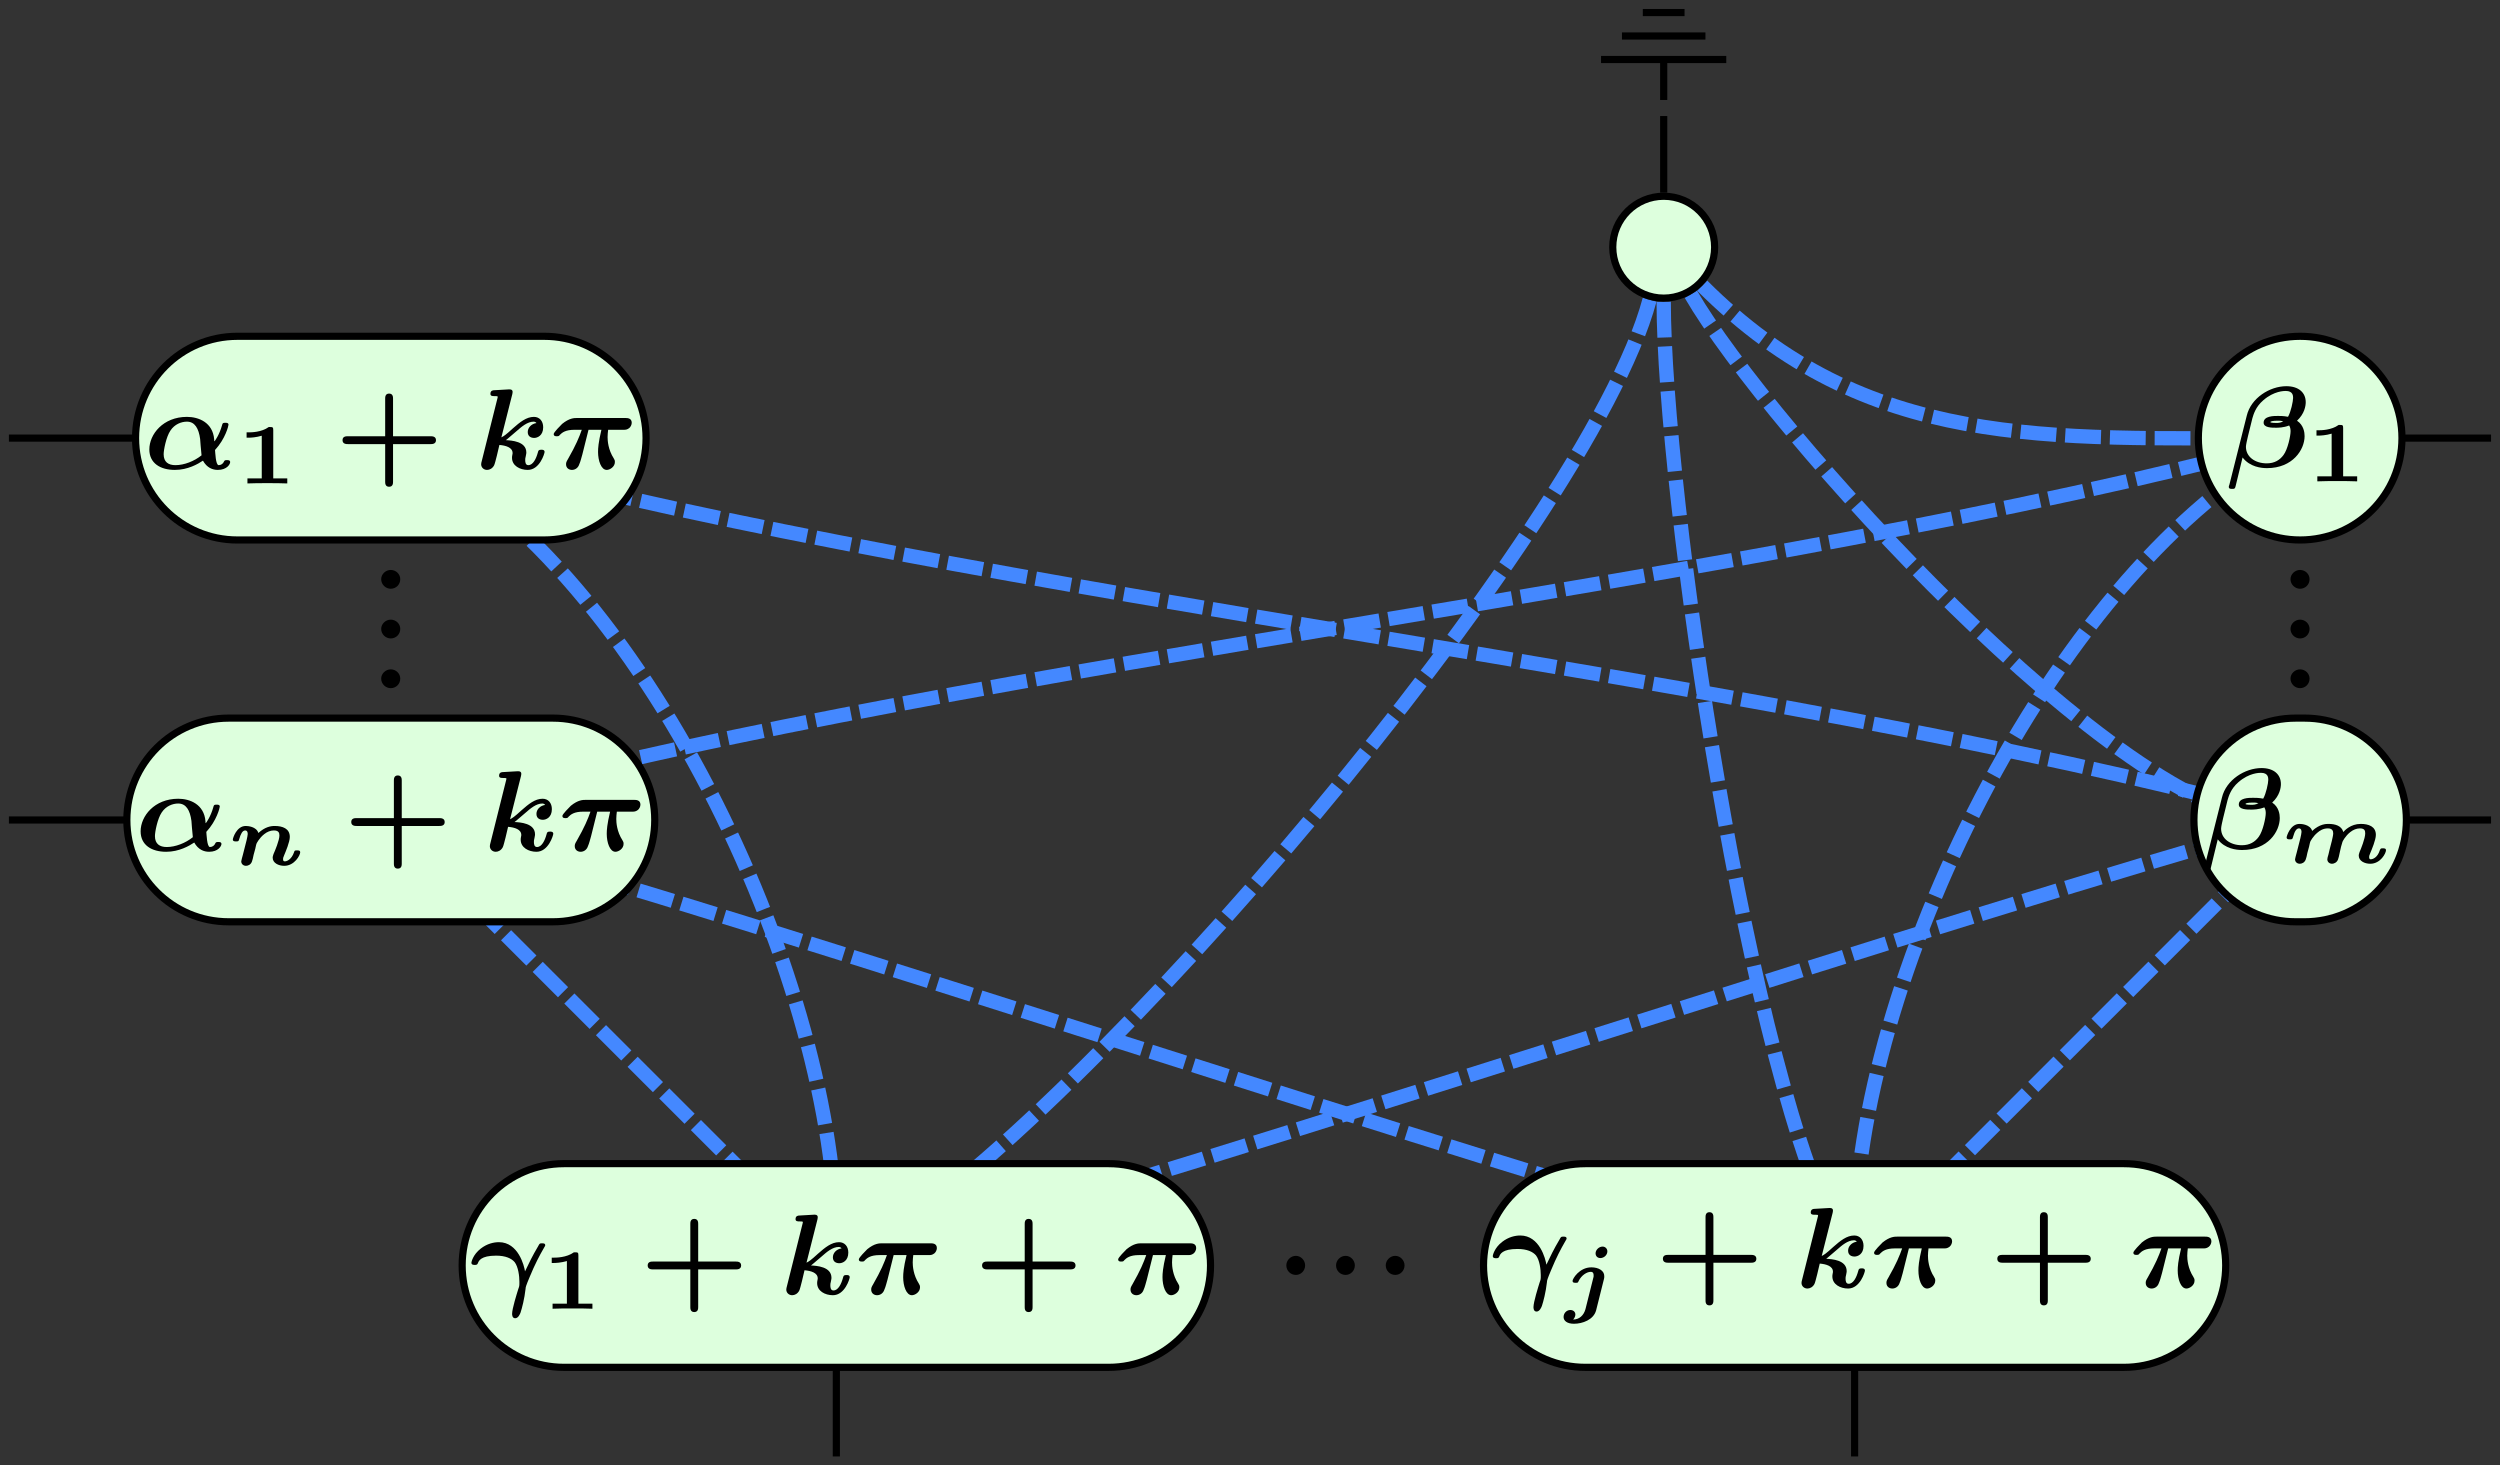 <?xml version="1.0" encoding="UTF-8"?>
<svg xmlns="http://www.w3.org/2000/svg" xmlns:xlink="http://www.w3.org/1999/xlink" width="139.185pt" height="81.582pt" viewBox="0 0 139.185 81.582" version="1.1">
<rect x="0" y="0" width="139.185" height="81.582" fill="#333333" stroke="none"/>
<defs>
<g>
<symbol overflow="visible" id="glyph0-0">
<path style="stroke:none;" d=""/>
</symbol>
<symbol overflow="visible" id="glyph0-1">
<path style="stroke:none;" d="M -0.531 -1.906 C -0.812 -1.906 -1.062 -1.672 -1.062 -1.391 C -1.062 -1.094 -0.812 -0.859 -0.531 -0.859 C -0.234 -0.859 0 -1.094 0 -1.391 C 0 -1.672 -0.234 -1.906 -0.531 -1.906 Z M -0.531 -1.906 "/>
</symbol>
<symbol overflow="visible" id="glyph1-0">
<path style="stroke:none;" d=""/>
</symbol>
<symbol overflow="visible" id="glyph1-1">
<path style="stroke:none;" d="M 3.969 -1.047 C 4.547 -1.672 4.719 -2.391 4.719 -2.453 C 4.719 -2.562 4.609 -2.562 4.547 -2.562 C 4.406 -2.562 4.391 -2.547 4.359 -2.422 C 4.219 -1.906 3.953 -1.531 3.938 -1.531 C 3.922 -1.531 3.922 -1.609 3.922 -1.641 C 3.844 -2.578 3.062 -2.891 2.406 -2.891 C 1.078 -2.891 0.312 -1.922 0.312 -1.078 C 0.312 -0.312 0.922 0.062 1.734 0.062 C 2.453 0.062 3.016 -0.266 3.297 -0.453 C 3.516 -0.062 3.828 0.062 4.125 0.062 C 4.625 0.062 4.812 -0.25 4.812 -0.375 C 4.812 -0.484 4.688 -0.484 4.641 -0.484 C 4.562 -0.484 4.5 -0.484 4.469 -0.406 C 4.422 -0.281 4.297 -0.203 4.172 -0.203 C 4 -0.203 3.984 -0.938 3.969 -1.047 Z M 3.219 -0.75 C 2.812 -0.422 2.25 -0.203 1.766 -0.203 C 1.375 -0.203 1.109 -0.375 1.109 -0.812 C 1.109 -1.047 1.25 -1.781 1.484 -2.125 C 1.719 -2.484 2.094 -2.625 2.406 -2.625 C 2.844 -2.625 3.062 -2.25 3.141 -1.656 C 3.156 -1.484 3.172 -1.172 3.219 -0.75 Z M 3.219 -0.75 "/>
</symbol>
<symbol overflow="visible" id="glyph1-2">
<path style="stroke:none;" d="M 2.078 -4.156 C 2.094 -4.234 2.094 -4.25 2.094 -4.297 C 2.094 -4.344 2.062 -4.422 1.938 -4.422 C 1.906 -4.422 1.906 -4.422 1.891 -4.422 L 1.078 -4.375 C 1 -4.375 0.859 -4.359 0.859 -4.172 C 0.859 -4.047 0.984 -4.047 1.078 -4.047 C 1.172 -4.047 1.266 -4.047 1.266 -4.016 C 1.266 -4 1.266 -3.969 1.25 -3.922 L 0.375 -0.422 C 0.359 -0.359 0.344 -0.312 0.344 -0.25 C 0.344 -0.078 0.484 0.062 0.672 0.062 C 0.812 0.062 0.969 -0.016 1.062 -0.188 C 1.094 -0.234 1.172 -0.547 1.219 -0.734 L 1.359 -1.328 C 1.719 -1.297 2.094 -1.188 2.094 -0.875 C 2.094 -0.859 2.094 -0.828 2.078 -0.766 C 2.062 -0.703 2.062 -0.641 2.062 -0.609 C 2.062 -0.172 2.5 0.062 2.938 0.062 C 3.609 0.062 3.875 -0.859 3.875 -0.938 C 3.875 -1.062 3.75 -1.062 3.703 -1.062 C 3.547 -1.062 3.531 -1.031 3.5 -0.906 C 3.406 -0.562 3.234 -0.203 2.969 -0.203 C 2.812 -0.203 2.797 -0.375 2.797 -0.484 C 2.797 -0.547 2.797 -0.594 2.828 -0.703 C 2.859 -0.828 2.859 -0.906 2.859 -0.906 C 2.859 -1.531 2.031 -1.578 1.719 -1.594 C 1.828 -1.688 1.844 -1.688 2.328 -2.109 C 2.594 -2.344 2.922 -2.625 3.266 -2.625 C 3.328 -2.625 3.391 -2.594 3.422 -2.547 C 3.125 -2.5 2.938 -2.281 2.938 -2.047 C 2.938 -1.797 3.125 -1.719 3.297 -1.719 C 3.469 -1.719 3.797 -1.844 3.797 -2.312 C 3.797 -2.656 3.594 -2.891 3.281 -2.891 C 2.859 -2.891 2.5 -2.594 2.109 -2.25 C 1.703 -1.875 1.594 -1.812 1.469 -1.75 Z M 2.078 -4.156 "/>
</symbol>
<symbol overflow="visible" id="glyph1-3">
<path style="stroke:none;" d="M 2.141 -2.172 L 2.859 -2.172 C 2.688 -1.453 2.672 -1.141 2.672 -0.938 C 2.672 -0.453 2.844 0.062 3.156 0.062 C 3.328 0.062 3.609 -0.109 3.609 -0.375 C 3.609 -0.469 3.594 -0.5 3.547 -0.578 C 3.234 -1.062 3.203 -1.562 3.203 -1.766 C 3.203 -1.938 3.219 -2.016 3.234 -2.172 L 4.078 -2.172 C 4.203 -2.172 4.281 -2.172 4.406 -2.266 C 4.484 -2.328 4.547 -2.453 4.547 -2.562 C 4.547 -2.828 4.297 -2.828 4.188 -2.828 L 1.5 -2.828 C 1.344 -2.828 1.078 -2.828 0.672 -2.5 C 0.578 -2.406 0.203 -2.031 0.203 -1.938 C 0.203 -1.812 0.312 -1.812 0.375 -1.812 C 0.484 -1.812 0.5 -1.828 0.547 -1.891 C 0.672 -2.016 0.859 -2.172 1.359 -2.172 L 1.766 -2.172 C 1.625 -1.766 1.438 -1.312 1 -0.547 C 0.906 -0.391 0.891 -0.344 0.891 -0.25 C 0.891 -0.047 1.047 0.062 1.219 0.062 C 1.391 0.062 1.562 -0.047 1.625 -0.25 C 1.703 -0.422 1.734 -0.594 1.797 -0.797 Z M 2.141 -2.172 "/>
</symbol>
<symbol overflow="visible" id="glyph1-4">
<path style="stroke:none;" d="M 0.141 1 C 0.109 1.078 0.109 1.094 0.109 1.125 C 0.109 1.234 0.219 1.234 0.297 1.234 C 0.406 1.234 0.453 1.234 0.484 1.094 L 0.875 -0.516 C 1.281 0.016 1.922 0.078 2.234 0.078 C 3.672 0.078 4.328 -0.953 4.328 -1.703 C 4.328 -1.906 4.281 -2.312 3.906 -2.562 C 4.328 -2.953 4.391 -3.391 4.391 -3.594 C 4.391 -4.125 4 -4.484 3.312 -4.484 C 2.391 -4.484 1.344 -3.828 1.109 -2.844 Z M 3.141 -2.531 C 2.984 -2.438 2.859 -2.438 2.734 -2.438 C 2.734 -2.438 2.422 -2.438 2.422 -2.484 C 2.422 -2.531 2.562 -2.562 2.828 -2.562 C 2.938 -2.562 3.016 -2.562 3.141 -2.531 Z M 1.422 -2.703 C 1.484 -2.906 1.594 -3.328 2.031 -3.703 C 2.625 -4.219 3.188 -4.219 3.281 -4.219 C 3.688 -4.219 3.688 -3.938 3.688 -3.828 C 3.688 -3.641 3.562 -3.047 3.406 -2.781 C 3.156 -2.828 3 -2.828 2.844 -2.828 C 2.609 -2.828 2.047 -2.828 2.047 -2.453 C 2.047 -2.172 2.5 -2.172 2.734 -2.172 C 2.844 -2.172 3.156 -2.172 3.469 -2.297 C 3.547 -2.172 3.547 -2.031 3.547 -1.969 C 3.547 -1.719 3.391 -0.969 3.156 -0.656 C 2.953 -0.375 2.656 -0.188 2.219 -0.188 C 1.578 -0.188 1.062 -0.547 1.062 -1.109 C 1.062 -1.219 1.125 -1.484 1.172 -1.688 Z M 1.422 -2.703 "/>
</symbol>
<symbol overflow="visible" id="glyph1-5">
<path style="stroke:none;" d="M 3.047 -1.266 C 3 -1.578 2.672 -2.891 1.594 -2.891 C 1.312 -2.891 0.938 -2.812 0.578 -2.531 C 0.141 -2.188 0.062 -1.781 0.062 -1.75 C 0.062 -1.625 0.188 -1.625 0.25 -1.625 C 0.312 -1.625 0.391 -1.625 0.422 -1.719 C 0.469 -1.844 0.578 -2.141 1.438 -2.141 C 1.969 -2.141 2.297 -1.984 2.469 -1.781 C 2.672 -1.516 2.734 -1 2.734 -0.688 C 2.734 -0.453 2.734 -0.453 2.672 -0.281 C 2.594 -0.031 2.328 0.812 2.328 1.094 C 2.328 1.141 2.328 1.344 2.5 1.344 C 2.672 1.344 2.766 1.109 2.797 1.031 C 2.875 0.797 3.016 0.266 3.078 -0.297 C 3.078 -0.375 3.094 -0.453 3.312 -0.969 C 3.594 -1.656 3.859 -2.156 4.094 -2.562 C 4.172 -2.688 4.172 -2.703 4.172 -2.719 C 4.172 -2.828 4.062 -2.828 4 -2.828 C 3.875 -2.828 3.859 -2.828 3.781 -2.672 C 3.438 -2.094 3.281 -1.75 3.047 -1.266 Z M 3.047 -1.266 "/>
</symbol>
<symbol overflow="visible" id="glyph2-0">
<path style="stroke:none;" d=""/>
</symbol>
<symbol overflow="visible" id="glyph2-1">
<path style="stroke:none;" d="M 2.031 -2.969 C 2.031 -3.125 2 -3.141 1.859 -3.141 L 1.781 -3.141 C 1.375 -2.844 0.781 -2.844 0.672 -2.844 L 0.547 -2.844 L 0.547 -2.547 L 0.672 -2.547 C 0.781 -2.547 1.078 -2.562 1.391 -2.656 L 1.391 -0.281 L 0.594 -0.281 L 0.594 0 C 0.828 -0.016 1.438 -0.016 1.703 -0.016 C 1.969 -0.016 2.578 -0.016 2.812 0 L 2.812 -0.281 L 2.031 -0.281 Z M 2.031 -2.969 "/>
</symbol>
<symbol overflow="visible" id="glyph3-0">
<path style="stroke:none;" d=""/>
</symbol>
<symbol overflow="visible" id="glyph3-1">
<path style="stroke:none;" d="M 3.25 -1.375 L 5.344 -1.375 C 5.422 -1.375 5.641 -1.375 5.641 -1.594 C 5.641 -1.812 5.422 -1.812 5.344 -1.812 L 3.25 -1.812 L 3.25 -3.906 C 3.25 -3.984 3.25 -4.188 3.031 -4.188 C 2.812 -4.188 2.812 -3.984 2.812 -3.906 L 2.812 -1.812 L 0.734 -1.812 C 0.641 -1.812 0.438 -1.812 0.438 -1.594 C 0.438 -1.375 0.656 -1.375 0.734 -1.375 L 2.812 -1.375 L 2.812 0.719 C 2.812 0.797 2.812 1 3.031 1 C 3.25 1 3.25 0.797 3.25 0.719 Z M 3.25 -1.375 "/>
</symbol>
<symbol overflow="visible" id="glyph4-0">
<path style="stroke:none;" d=""/>
</symbol>
<symbol overflow="visible" id="glyph4-1">
<path style="stroke:none;" d="M 0.828 -0.578 C 0.797 -0.453 0.734 -0.25 0.734 -0.203 C 0.734 -0.047 0.859 0.047 1 0.047 C 1.109 0.047 1.266 -0.016 1.328 -0.188 C 1.328 -0.203 1.328 -0.203 1.375 -0.344 C 1.391 -0.422 1.406 -0.5 1.422 -0.562 L 1.516 -0.906 C 1.531 -1 1.578 -1.172 1.578 -1.172 C 1.578 -1.188 1.734 -1.5 2.016 -1.719 C 2.172 -1.844 2.359 -1.922 2.547 -1.922 C 2.812 -1.922 2.859 -1.797 2.859 -1.641 C 2.859 -1.375 2.609 -0.781 2.531 -0.609 C 2.516 -0.547 2.484 -0.484 2.484 -0.406 C 2.484 -0.109 2.812 0.047 3.125 0.047 C 3.703 0.047 4.016 -0.547 4.016 -0.703 C 4.016 -0.812 3.922 -0.812 3.844 -0.812 C 3.719 -0.812 3.703 -0.812 3.672 -0.703 C 3.531 -0.297 3.266 -0.203 3.172 -0.203 C 3.141 -0.203 3.125 -0.203 3.094 -0.219 C 3.062 -0.25 3.062 -0.312 3.062 -0.328 C 3.062 -0.375 3.062 -0.406 3.125 -0.547 C 3.203 -0.734 3.438 -1.281 3.438 -1.562 C 3.438 -2.031 3.031 -2.172 2.594 -2.172 C 2.359 -2.172 2.047 -2.109 1.688 -1.781 C 1.578 -2.141 1.094 -2.172 0.984 -2.172 C 0.469 -2.172 0.266 -1.484 0.266 -1.422 C 0.266 -1.312 0.375 -1.312 0.438 -1.312 C 0.562 -1.312 0.594 -1.312 0.625 -1.453 C 0.703 -1.719 0.797 -1.922 0.953 -1.922 C 1.094 -1.922 1.094 -1.766 1.094 -1.719 C 1.094 -1.672 1.062 -1.5 1.031 -1.375 Z M 0.828 -0.578 "/>
</symbol>
<symbol overflow="visible" id="glyph4-2">
<path style="stroke:none;" d="M 0.828 -0.578 C 0.797 -0.453 0.734 -0.25 0.734 -0.203 C 0.734 -0.047 0.859 0.047 1 0.047 C 1.109 0.047 1.266 -0.016 1.328 -0.188 C 1.328 -0.203 1.328 -0.203 1.375 -0.344 C 1.391 -0.422 1.406 -0.5 1.422 -0.562 L 1.516 -0.906 C 1.531 -1 1.578 -1.172 1.578 -1.172 C 1.578 -1.188 1.734 -1.484 1.984 -1.688 C 2.109 -1.797 2.297 -1.922 2.562 -1.922 C 2.812 -1.922 2.859 -1.781 2.859 -1.641 C 2.859 -1.547 2.812 -1.359 2.781 -1.219 L 2.656 -0.734 L 2.594 -0.469 C 2.562 -0.375 2.531 -0.25 2.531 -0.203 C 2.531 -0.047 2.656 0.047 2.797 0.047 C 2.891 0.047 3.062 -0.016 3.125 -0.188 C 3.125 -0.203 3.125 -0.203 3.172 -0.344 C 3.188 -0.422 3.203 -0.5 3.219 -0.562 L 3.297 -0.906 C 3.328 -1 3.375 -1.172 3.375 -1.172 C 3.375 -1.188 3.531 -1.5 3.812 -1.719 C 3.969 -1.844 4.156 -1.922 4.344 -1.922 C 4.609 -1.922 4.641 -1.797 4.641 -1.641 C 4.641 -1.375 4.406 -0.781 4.328 -0.609 C 4.312 -0.547 4.281 -0.484 4.281 -0.406 C 4.281 -0.109 4.609 0.047 4.922 0.047 C 5.5 0.047 5.797 -0.547 5.797 -0.703 C 5.797 -0.812 5.703 -0.812 5.625 -0.812 C 5.516 -0.812 5.5 -0.812 5.453 -0.703 C 5.328 -0.297 5.062 -0.203 4.953 -0.203 C 4.938 -0.203 4.906 -0.203 4.891 -0.219 C 4.859 -0.25 4.859 -0.312 4.859 -0.328 C 4.859 -0.375 4.859 -0.406 4.922 -0.547 C 5 -0.734 5.234 -1.281 5.234 -1.562 C 5.234 -2.031 4.828 -2.172 4.391 -2.172 C 3.828 -2.172 3.484 -1.797 3.422 -1.719 C 3.328 -2.062 2.984 -2.172 2.594 -2.172 C 2.469 -2.172 2.109 -2.172 1.688 -1.781 C 1.578 -2.141 1.094 -2.172 0.984 -2.172 C 0.469 -2.172 0.266 -1.484 0.266 -1.422 C 0.266 -1.312 0.375 -1.312 0.438 -1.312 C 0.562 -1.312 0.594 -1.312 0.625 -1.453 C 0.719 -1.797 0.828 -1.922 0.953 -1.922 C 1.094 -1.922 1.094 -1.766 1.094 -1.719 C 1.094 -1.672 1.062 -1.5 1.031 -1.375 Z M 0.828 -0.578 "/>
</symbol>
<symbol overflow="visible" id="glyph4-3">
<path style="stroke:none;" d="M 2.453 -3.062 C 2.453 -3.219 2.328 -3.328 2.188 -3.328 C 1.984 -3.328 1.797 -3.141 1.797 -2.953 C 1.797 -2.781 1.922 -2.688 2.062 -2.688 C 2.266 -2.688 2.453 -2.859 2.453 -3.062 Z M 1.234 0.156 C 1.141 0.5 0.891 0.734 0.547 0.734 C 0.625 0.656 0.672 0.547 0.672 0.453 C 0.672 0.312 0.562 0.203 0.391 0.203 C 0.188 0.203 0.016 0.375 0.016 0.594 C 0.016 0.797 0.203 0.969 0.594 0.969 C 1.062 0.969 1.688 0.75 1.828 0.219 L 2.266 -1.531 C 2.281 -1.578 2.281 -1.625 2.281 -1.688 C 2.281 -1.984 1.969 -2.172 1.562 -2.172 C 0.891 -2.172 0.516 -1.531 0.516 -1.422 C 0.516 -1.312 0.609 -1.312 0.688 -1.312 C 0.812 -1.312 0.812 -1.312 0.859 -1.422 C 1.016 -1.734 1.312 -1.922 1.531 -1.922 C 1.688 -1.922 1.688 -1.781 1.688 -1.719 C 1.688 -1.656 1.688 -1.625 1.672 -1.594 Z M 1.234 0.156 "/>
</symbol>
<symbol overflow="visible" id="glyph5-0">
<path style="stroke:none;" d=""/>
</symbol>
<symbol overflow="visible" id="glyph5-1">
<path style="stroke:none;" d="M 1.906 -0.531 C 1.906 -0.812 1.672 -1.062 1.391 -1.062 C 1.094 -1.062 0.859 -0.812 0.859 -0.531 C 0.859 -0.234 1.094 0 1.391 0 C 1.672 0 1.906 -0.234 1.906 -0.531 Z M 1.906 -0.531 "/>
</symbol>
</g>
<clipPath id="clip1">
  <path d="M 103 71 L 104 71 L 104 81.582 L 103 81.582 Z M 103 71 "/>
</clipPath>
<clipPath id="clip2">
  <path d="M 46 71 L 47 71 L 47 81.582 L 46 81.582 Z M 46 71 "/>
</clipPath>
<clipPath id="clip3">
  <path d="M 116 13 L 139.184 13 L 139.184 36 L 116 36 Z M 116 13 "/>
</clipPath>
<clipPath id="clip4">
  <path d="M 116 34 L 139.184 34 L 139.184 57 L 116 57 Z M 116 34 "/>
</clipPath>
<clipPath id="clip5">
  <path d="M 76 59 L 130 59 L 130 81.582 L 76 81.582 Z M 76 59 "/>
</clipPath>
<clipPath id="clip6">
  <path d="M 20 59 L 74 59 L 74 81.582 L 20 81.582 Z M 20 59 "/>
</clipPath>
</defs>
<g id="surface1">
<path style="fill:none;stroke-width:0.399;stroke-linecap:butt;stroke-linejoin:miter;stroke:rgb(0%,0%,0%);stroke-opacity:1;stroke-miterlimit:10;" d="M -74.412 7.087 L -62.826 7.087 " transform="matrix(1,0,0,-1,74.908,31.478)"/>
<path style="fill:none;stroke-width:0.399;stroke-linecap:butt;stroke-linejoin:miter;stroke:rgb(0%,0%,0%);stroke-opacity:1;stroke-miterlimit:10;" d="M -74.412 -14.174 L -63.31 -14.174 " transform="matrix(1,0,0,-1,74.908,31.478)"/>
<path style="fill:none;stroke-width:0.399;stroke-linecap:butt;stroke-linejoin:miter;stroke:rgb(0%,0%,0%);stroke-opacity:1;stroke-miterlimit:10;" d="M 63.779 7.087 L 54.283 7.087 " transform="matrix(1,0,0,-1,74.908,31.478)"/>
<path style="fill:none;stroke-width:0.399;stroke-linecap:butt;stroke-linejoin:miter;stroke:rgb(0%,0%,0%);stroke-opacity:1;stroke-miterlimit:10;" d="M 63.779 -14.174 L 54.529 -14.174 " transform="matrix(1,0,0,-1,74.908,31.478)"/>
<path style="fill:none;stroke-width:0.797;stroke-linecap:butt;stroke-linejoin:miter;stroke:rgb(26.668%,53.333%,100%);stroke-opacity:1;stroke-dasharray:1.993,0.498;stroke-miterlimit:10;" d="M 19.862 15.572 C 29.049 6.384 39.022 7.087 52.018 7.087 " transform="matrix(1,0,0,-1,74.908,31.478)"/>
<path style="fill:none;stroke-width:0.797;stroke-linecap:butt;stroke-linejoin:miter;stroke:rgb(26.668%,53.333%,100%);stroke-opacity:1;stroke-dasharray:1.993,0.498;stroke-miterlimit:10;" d="M 19.233 15.091 C 23.502 7.697 43.237 -14.174 51.772 -14.174 " transform="matrix(1,0,0,-1,74.908,31.478)"/>
<g clip-path="url(#clip1)" clip-rule="nonzero">
<path style="fill:none;stroke-width:0.399;stroke-linecap:butt;stroke-linejoin:miter;stroke:rgb(0%,0%,0%);stroke-opacity:1;stroke-miterlimit:10;" d="M 28.346 -49.608 L 28.346 -40.112 " transform="matrix(1,0,0,-1,74.908,31.478)"/>
</g>
<g clip-path="url(#clip2)" clip-rule="nonzero">
<path style="fill:none;stroke-width:0.399;stroke-linecap:butt;stroke-linejoin:miter;stroke:rgb(0%,0%,0%);stroke-opacity:1;stroke-miterlimit:10;" d="M -28.346 -49.608 L -28.346 -40.112 " transform="matrix(1,0,0,-1,74.908,31.478)"/>
</g>
<path style="fill:none;stroke-width:0.797;stroke-linecap:butt;stroke-linejoin:miter;stroke:rgb(26.668%,53.333%,100%);stroke-opacity:1;stroke-dasharray:1.993,0.498;stroke-miterlimit:10;" d="M 16.932 14.787 C 13.483 1.919 -14.849 -31.182 -26.385 -37.842 " transform="matrix(1,0,0,-1,74.908,31.478)"/>
<path style="fill:none;stroke-width:0.797;stroke-linecap:butt;stroke-linejoin:miter;stroke:rgb(26.668%,53.333%,100%);stroke-opacity:1;stroke-dasharray:1.993,0.498;stroke-miterlimit:10;" d="M 17.717 14.681 C 17.717 4.24 22.471 -28.795 27.694 -37.842 " transform="matrix(1,0,0,-1,74.908,31.478)"/>
<path style="fill:none;stroke-width:0.399;stroke-linecap:butt;stroke-linejoin:miter;stroke:rgb(0%,0%,0%);stroke-opacity:1;stroke-miterlimit:10;" d="M 17.717 25.017 L 17.717 20.751 " transform="matrix(1,0,0,-1,74.908,31.478)"/>
<path style="fill:none;stroke-width:0.797;stroke-linecap:butt;stroke-linejoin:miter;stroke:rgb(26.668%,53.333%,100%);stroke-opacity:1;stroke-dasharray:1.993,0.498;stroke-miterlimit:10;" d="M -52.017 -15.307 C -43.193 -24.131 -38.303 -29.018 -29.482 -37.842 " transform="matrix(1,0,0,-1,74.908,31.478)"/>
<path style="fill:none;stroke-width:0.797;stroke-linecap:butt;stroke-linejoin:miter;stroke:rgb(26.668%,53.333%,100%);stroke-opacity:1;stroke-dasharray:1.993,0.498;stroke-miterlimit:10;" d="M -48.92 -15.307 C -34.49 -19.174 9.686 -33.975 24.115 -37.842 " transform="matrix(1,0,0,-1,74.908,31.478)"/>
<path style="fill:none;stroke-width:0.797;stroke-linecap:butt;stroke-linejoin:miter;stroke:rgb(26.668%,53.333%,100%);stroke-opacity:1;stroke-dasharray:1.993,0.498;stroke-miterlimit:10;" d="M -51.185 5.955 C -38.627 -1.299 -28.346 -23.342 -28.346 -37.842 " transform="matrix(1,0,0,-1,74.908,31.478)"/>
<path style="fill:none;stroke-width:0.797;stroke-linecap:butt;stroke-linejoin:miter;stroke:rgb(26.668%,53.333%,100%);stroke-opacity:1;stroke-dasharray:1.993,0.498;stroke-miterlimit:10;" d="M -24.115 -37.842 C -9.123 -33.827 36.779 -18.561 51.772 -14.542 " transform="matrix(1,0,0,-1,74.908,31.478)"/>
<path style="fill:none;stroke-width:0.797;stroke-linecap:butt;stroke-linejoin:miter;stroke:rgb(26.668%,53.333%,100%);stroke-opacity:1;stroke-dasharray:1.993,0.498;stroke-miterlimit:10;" d="M 29.483 -37.842 C 38.303 -29.018 43.194 -24.131 52.018 -15.307 " transform="matrix(1,0,0,-1,74.908,31.478)"/>
<path style="fill:none;stroke-width:0.797;stroke-linecap:butt;stroke-linejoin:miter;stroke:rgb(26.668%,53.333%,100%);stroke-opacity:1;stroke-dasharray:1.993,0.498;stroke-miterlimit:10;" d="M 52.018 6.431 C 39.264 -0.932 28.346 -23.116 28.346 -37.842 " transform="matrix(1,0,0,-1,74.908,31.478)"/>
<path style="fill:none;stroke-width:0.797;stroke-linecap:butt;stroke-linejoin:miter;stroke:rgb(26.668%,53.333%,100%);stroke-opacity:1;stroke-dasharray:1.993,0.498;stroke-miterlimit:10;" d="M -48.92 5.955 C -19.908 -1.819 22.76 -6.03 51.772 -13.803 " transform="matrix(1,0,0,-1,74.908,31.478)"/>
<path style="fill:none;stroke-width:0.797;stroke-linecap:butt;stroke-linejoin:miter;stroke:rgb(26.668%,53.333%,100%);stroke-opacity:1;stroke-dasharray:1.993,0.498;stroke-miterlimit:10;" d="M -48.92 -13.038 C -19.838 -5.249 22.936 -1.01 52.018 6.783 " transform="matrix(1,0,0,-1,74.908,31.478)"/>
<path style="fill:none;stroke-width:0.399;stroke-linecap:butt;stroke-linejoin:miter;stroke:rgb(0%,0%,0%);stroke-opacity:1;stroke-miterlimit:10;" d="M -0.001 2.145 L -0.001 0.001 " transform="matrix(-1,0,0,1,92.624,3.421)"/>
<path style="fill:none;stroke-width:0.399;stroke-linecap:butt;stroke-linejoin:miter;stroke:rgb(0%,0%,0%);stroke-opacity:1;stroke-miterlimit:10;" d="M -3.485 -0.108 L 3.487 -0.108 M -2.325 -1.417 L 2.323 -1.417 M -1.161 -2.722 L 1.163 -2.722 " transform="matrix(-1,0,0,1,92.624,3.421)"/>
<g style="fill:rgb(0%,0%,0%);fill-opacity:1;">
  <use xlink:href="#glyph0-1" x="22.284" y="39.172"/>
  <use xlink:href="#glyph0-1" x="22.284" y="36.404"/>
  <use xlink:href="#glyph0-1" x="22.284" y="33.637"/>
</g>
<path style="fill-rule:nonzero;fill:rgb(86.667%,100%,86.667%);fill-opacity:1;stroke-width:0.399;stroke-linecap:butt;stroke-linejoin:miter;stroke:rgb(0%,0%,0%);stroke-opacity:1;stroke-miterlimit:10;" d="M -44.611 12.755 L -61.689 12.755 C -64.822 12.755 -67.361 10.216 -67.361 7.087 C -67.361 3.955 -64.822 1.415 -61.689 1.415 L -44.611 1.415 C -41.478 1.415 -38.939 3.955 -38.939 7.087 C -38.939 10.216 -41.478 12.755 -44.611 12.755 Z M -44.611 12.755 " transform="matrix(1,0,0,-1,74.908,31.478)"/>
<g style="fill:rgb(0%,0%,0%);fill-opacity:1;">
  <use xlink:href="#glyph1-1" x="8.002" y="26.1"/>
</g>
<g style="fill:rgb(0%,0%,0%);fill-opacity:1;">
  <use xlink:href="#glyph2-1" x="13.182" y="26.915"/>
</g>
<g style="fill:rgb(0%,0%,0%);fill-opacity:1;">
  <use xlink:href="#glyph3-1" x="18.632" y="26.1"/>
</g>
<g style="fill:rgb(0%,0%,0%);fill-opacity:1;">
  <use xlink:href="#glyph1-2" x="26.444" y="26.1"/>
</g>
<g style="fill:rgb(0%,0%,0%);fill-opacity:1;">
  <use xlink:href="#glyph1-3" x="30.624" y="26.1"/>
</g>
<path style="fill-rule:nonzero;fill:rgb(86.667%,100%,86.667%);fill-opacity:1;stroke-width:0.399;stroke-linecap:butt;stroke-linejoin:miter;stroke:rgb(0%,0%,0%);stroke-opacity:1;stroke-miterlimit:10;" d="M -44.127 -8.502 L -62.174 -8.502 C -65.306 -8.502 -67.846 -11.042 -67.846 -14.174 C -67.846 -17.303 -65.306 -19.842 -62.174 -19.842 L -44.127 -19.842 C -40.994 -19.842 -38.455 -17.303 -38.455 -14.174 C -38.455 -11.042 -40.994 -8.502 -44.127 -8.502 Z M -44.127 -8.502 " transform="matrix(1,0,0,-1,74.908,31.478)"/>
<g style="fill:rgb(0%,0%,0%);fill-opacity:1;">
  <use xlink:href="#glyph1-1" x="7.517" y="47.36"/>
</g>
<g style="fill:rgb(0%,0%,0%);fill-opacity:1;">
  <use xlink:href="#glyph4-1" x="12.697" y="48.157"/>
</g>
<g style="fill:rgb(0%,0%,0%);fill-opacity:1;">
  <use xlink:href="#glyph3-1" x="19.117" y="47.36"/>
</g>
<g style="fill:rgb(0%,0%,0%);fill-opacity:1;">
  <use xlink:href="#glyph1-2" x="26.928" y="47.36"/>
</g>
<g style="fill:rgb(0%,0%,0%);fill-opacity:1;">
  <use xlink:href="#glyph1-3" x="31.108" y="47.36"/>
</g>
<path style="fill-rule:nonzero;fill:rgb(86.667%,100%,86.667%);fill-opacity:1;stroke-width:0.399;stroke-linecap:butt;stroke-linejoin:miter;stroke:rgb(0%,0%,0%);stroke-opacity:1;stroke-miterlimit:10;" d="M 20.553 17.716 C 20.553 19.283 19.283 20.552 17.717 20.552 C 16.151 20.552 14.881 19.283 14.881 17.716 C 14.881 16.15 16.151 14.88 17.717 14.88 C 19.283 14.88 20.553 16.15 20.553 17.716 Z M 20.553 17.716 " transform="matrix(1,0,0,-1,74.908,31.478)"/>
<g style="fill:rgb(0%,0%,0%);fill-opacity:1;">
  <use xlink:href="#glyph0-1" x="128.583" y="39.172"/>
  <use xlink:href="#glyph0-1" x="128.583" y="36.404"/>
  <use xlink:href="#glyph0-1" x="128.583" y="33.637"/>
</g>
<path style=" stroke:none;fill-rule:nonzero;fill:rgb(86.667%,100%,86.667%);fill-opacity:1;" d="M 128.059 18.723 C 124.926 18.723 122.391 21.262 122.391 24.391 C 122.391 27.523 124.926 30.062 128.059 30.062 C 131.188 30.062 133.727 27.523 133.727 24.391 C 133.727 21.262 131.188 18.723 128.059 18.723 Z M 128.059 18.723 "/>
<g clip-path="url(#clip3)" clip-rule="nonzero">
<path style="fill:none;stroke-width:0.399;stroke-linecap:butt;stroke-linejoin:miter;stroke:rgb(0%,0%,0%);stroke-opacity:1;stroke-miterlimit:10;" d="M 53.151 12.755 C 50.018 12.755 47.483 10.216 47.483 7.087 C 47.483 3.955 50.018 1.415 53.151 1.415 C 56.279 1.415 58.819 3.955 58.819 7.087 C 58.819 10.216 56.279 12.755 53.151 12.755 Z M 53.151 12.755 " transform="matrix(1,0,0,-1,74.908,31.478)"/>
</g>
<g style="fill:rgb(0%,0%,0%);fill-opacity:1;">
  <use xlink:href="#glyph1-4" x="123.978" y="25.985"/>
</g>
<g style="fill:rgb(0%,0%,0%);fill-opacity:1;">
  <use xlink:href="#glyph2-1" x="128.421" y="26.799"/>
</g>
<path style=" stroke:none;fill-rule:nonzero;fill:rgb(86.667%,100%,86.667%);fill-opacity:1;" d="M 128.305 39.98 L 127.812 39.98 C 124.684 39.98 122.145 42.52 122.145 45.652 C 122.145 48.781 124.684 51.32 127.812 51.32 L 128.305 51.32 C 131.434 51.32 133.973 48.781 133.973 45.652 C 133.973 42.52 131.434 39.98 128.305 39.98 Z M 128.305 39.98 "/>
<g clip-path="url(#clip4)" clip-rule="nonzero">
<path style="fill:none;stroke-width:0.399;stroke-linecap:butt;stroke-linejoin:miter;stroke:rgb(0%,0%,0%);stroke-opacity:1;stroke-miterlimit:10;" d="M 53.397 -8.502 L 52.904 -8.502 C 49.776 -8.502 47.237 -11.042 47.237 -14.174 C 47.237 -17.303 49.776 -19.842 52.904 -19.842 L 53.397 -19.842 C 56.526 -19.842 59.065 -17.303 59.065 -14.174 C 59.065 -11.042 56.526 -8.502 53.397 -8.502 Z M 53.397 -8.502 " transform="matrix(1,0,0,-1,74.908,31.478)"/>
</g>
<g style="fill:rgb(0%,0%,0%);fill-opacity:1;">
  <use xlink:href="#glyph1-4" x="122.596" y="47.245"/>
</g>
<g style="fill:rgb(0%,0%,0%);fill-opacity:1;">
  <use xlink:href="#glyph4-2" x="127.04" y="48.042"/>
</g>
<g style="fill:rgb(0%,0%,0%);fill-opacity:1;">
  <use xlink:href="#glyph5-1" x="70.756" y="70.98"/>
  <use xlink:href="#glyph5-1" x="73.524" y="70.98"/>
  <use xlink:href="#glyph5-1" x="76.291" y="70.98"/>
</g>
<path style=" stroke:none;fill-rule:nonzero;fill:rgb(86.667%,100%,86.667%);fill-opacity:1;" d="M 118.246 64.785 L 88.262 64.785 C 85.133 64.785 82.594 67.324 82.594 70.453 C 82.594 73.586 85.133 76.125 88.262 76.125 L 118.246 76.125 C 121.379 76.125 123.914 73.586 123.914 70.453 C 123.914 67.324 121.379 64.785 118.246 64.785 Z M 118.246 64.785 "/>
<g clip-path="url(#clip5)" clip-rule="nonzero">
<path style="fill:none;stroke-width:0.399;stroke-linecap:butt;stroke-linejoin:miter;stroke:rgb(0%,0%,0%);stroke-opacity:1;stroke-miterlimit:10;" d="M 43.338 -33.307 L 13.354 -33.307 C 10.225 -33.307 7.686 -35.846 7.686 -38.975 C 7.686 -42.108 10.225 -44.647 13.354 -44.647 L 43.338 -44.647 C 46.471 -44.647 49.006 -42.108 49.006 -38.975 C 49.006 -35.846 46.471 -33.307 43.338 -33.307 Z M 43.338 -33.307 " transform="matrix(1,0,0,-1,74.908,31.478)"/>
</g>
<g style="fill:rgb(0%,0%,0%);fill-opacity:1;">
  <use xlink:href="#glyph1-5" x="83.047" y="71.676"/>
</g>
<g style="fill:rgb(0%,0%,0%);fill-opacity:1;">
  <use xlink:href="#glyph4-3" x="87.035" y="72.73"/>
</g>
<g style="fill:rgb(0%,0%,0%);fill-opacity:1;">
  <use xlink:href="#glyph3-1" x="92.142" y="71.676"/>
</g>
<g style="fill:rgb(0%,0%,0%);fill-opacity:1;">
  <use xlink:href="#glyph1-2" x="99.953" y="71.676"/>
</g>
<g style="fill:rgb(0%,0%,0%);fill-opacity:1;">
  <use xlink:href="#glyph1-3" x="104.134" y="71.676"/>
</g>
<g style="fill:rgb(0%,0%,0%);fill-opacity:1;">
  <use xlink:href="#glyph3-1" x="110.76" y="71.676"/>
</g>
<g style="fill:rgb(0%,0%,0%);fill-opacity:1;">
  <use xlink:href="#glyph1-3" x="118.57" y="71.676"/>
</g>
<path style=" stroke:none;fill-rule:nonzero;fill:rgb(86.667%,100%,86.667%);fill-opacity:1;" d="M 61.723 64.785 L 31.398 64.785 C 28.266 64.785 25.73 67.324 25.73 70.453 C 25.73 73.586 28.266 76.125 31.398 76.125 L 61.723 76.125 C 64.855 76.125 67.395 73.586 67.395 70.453 C 67.395 67.324 64.855 64.785 61.723 64.785 Z M 61.723 64.785 "/>
<g clip-path="url(#clip6)" clip-rule="nonzero">
<path style="fill:none;stroke-width:0.399;stroke-linecap:butt;stroke-linejoin:miter;stroke:rgb(0%,0%,0%);stroke-opacity:1;stroke-miterlimit:10;" d="M -13.185 -33.307 L -43.51 -33.307 C -46.642 -33.307 -49.178 -35.846 -49.178 -38.975 C -49.178 -42.108 -46.642 -44.647 -43.51 -44.647 L -13.185 -44.647 C -10.053 -44.647 -7.513 -42.108 -7.513 -38.975 C -7.513 -35.846 -10.053 -33.307 -13.185 -33.307 Z M -13.185 -33.307 " transform="matrix(1,0,0,-1,74.908,31.478)"/>
</g>
<g style="fill:rgb(0%,0%,0%);fill-opacity:1;">
  <use xlink:href="#glyph1-5" x="26.183" y="72.048"/>
</g>
<g style="fill:rgb(0%,0%,0%);fill-opacity:1;">
  <use xlink:href="#glyph2-1" x="30.17" y="72.862"/>
</g>
<g style="fill:rgb(0%,0%,0%);fill-opacity:1;">
  <use xlink:href="#glyph3-1" x="35.621" y="72.048"/>
</g>
<g style="fill:rgb(0%,0%,0%);fill-opacity:1;">
  <use xlink:href="#glyph1-2" x="43.432" y="72.048"/>
</g>
<g style="fill:rgb(0%,0%,0%);fill-opacity:1;">
  <use xlink:href="#glyph1-3" x="47.612" y="72.048"/>
</g>
<g style="fill:rgb(0%,0%,0%);fill-opacity:1;">
  <use xlink:href="#glyph3-1" x="54.238" y="72.048"/>
</g>
<g style="fill:rgb(0%,0%,0%);fill-opacity:1;">
  <use xlink:href="#glyph1-3" x="62.049" y="72.048"/>
</g>
</g>
</svg>

